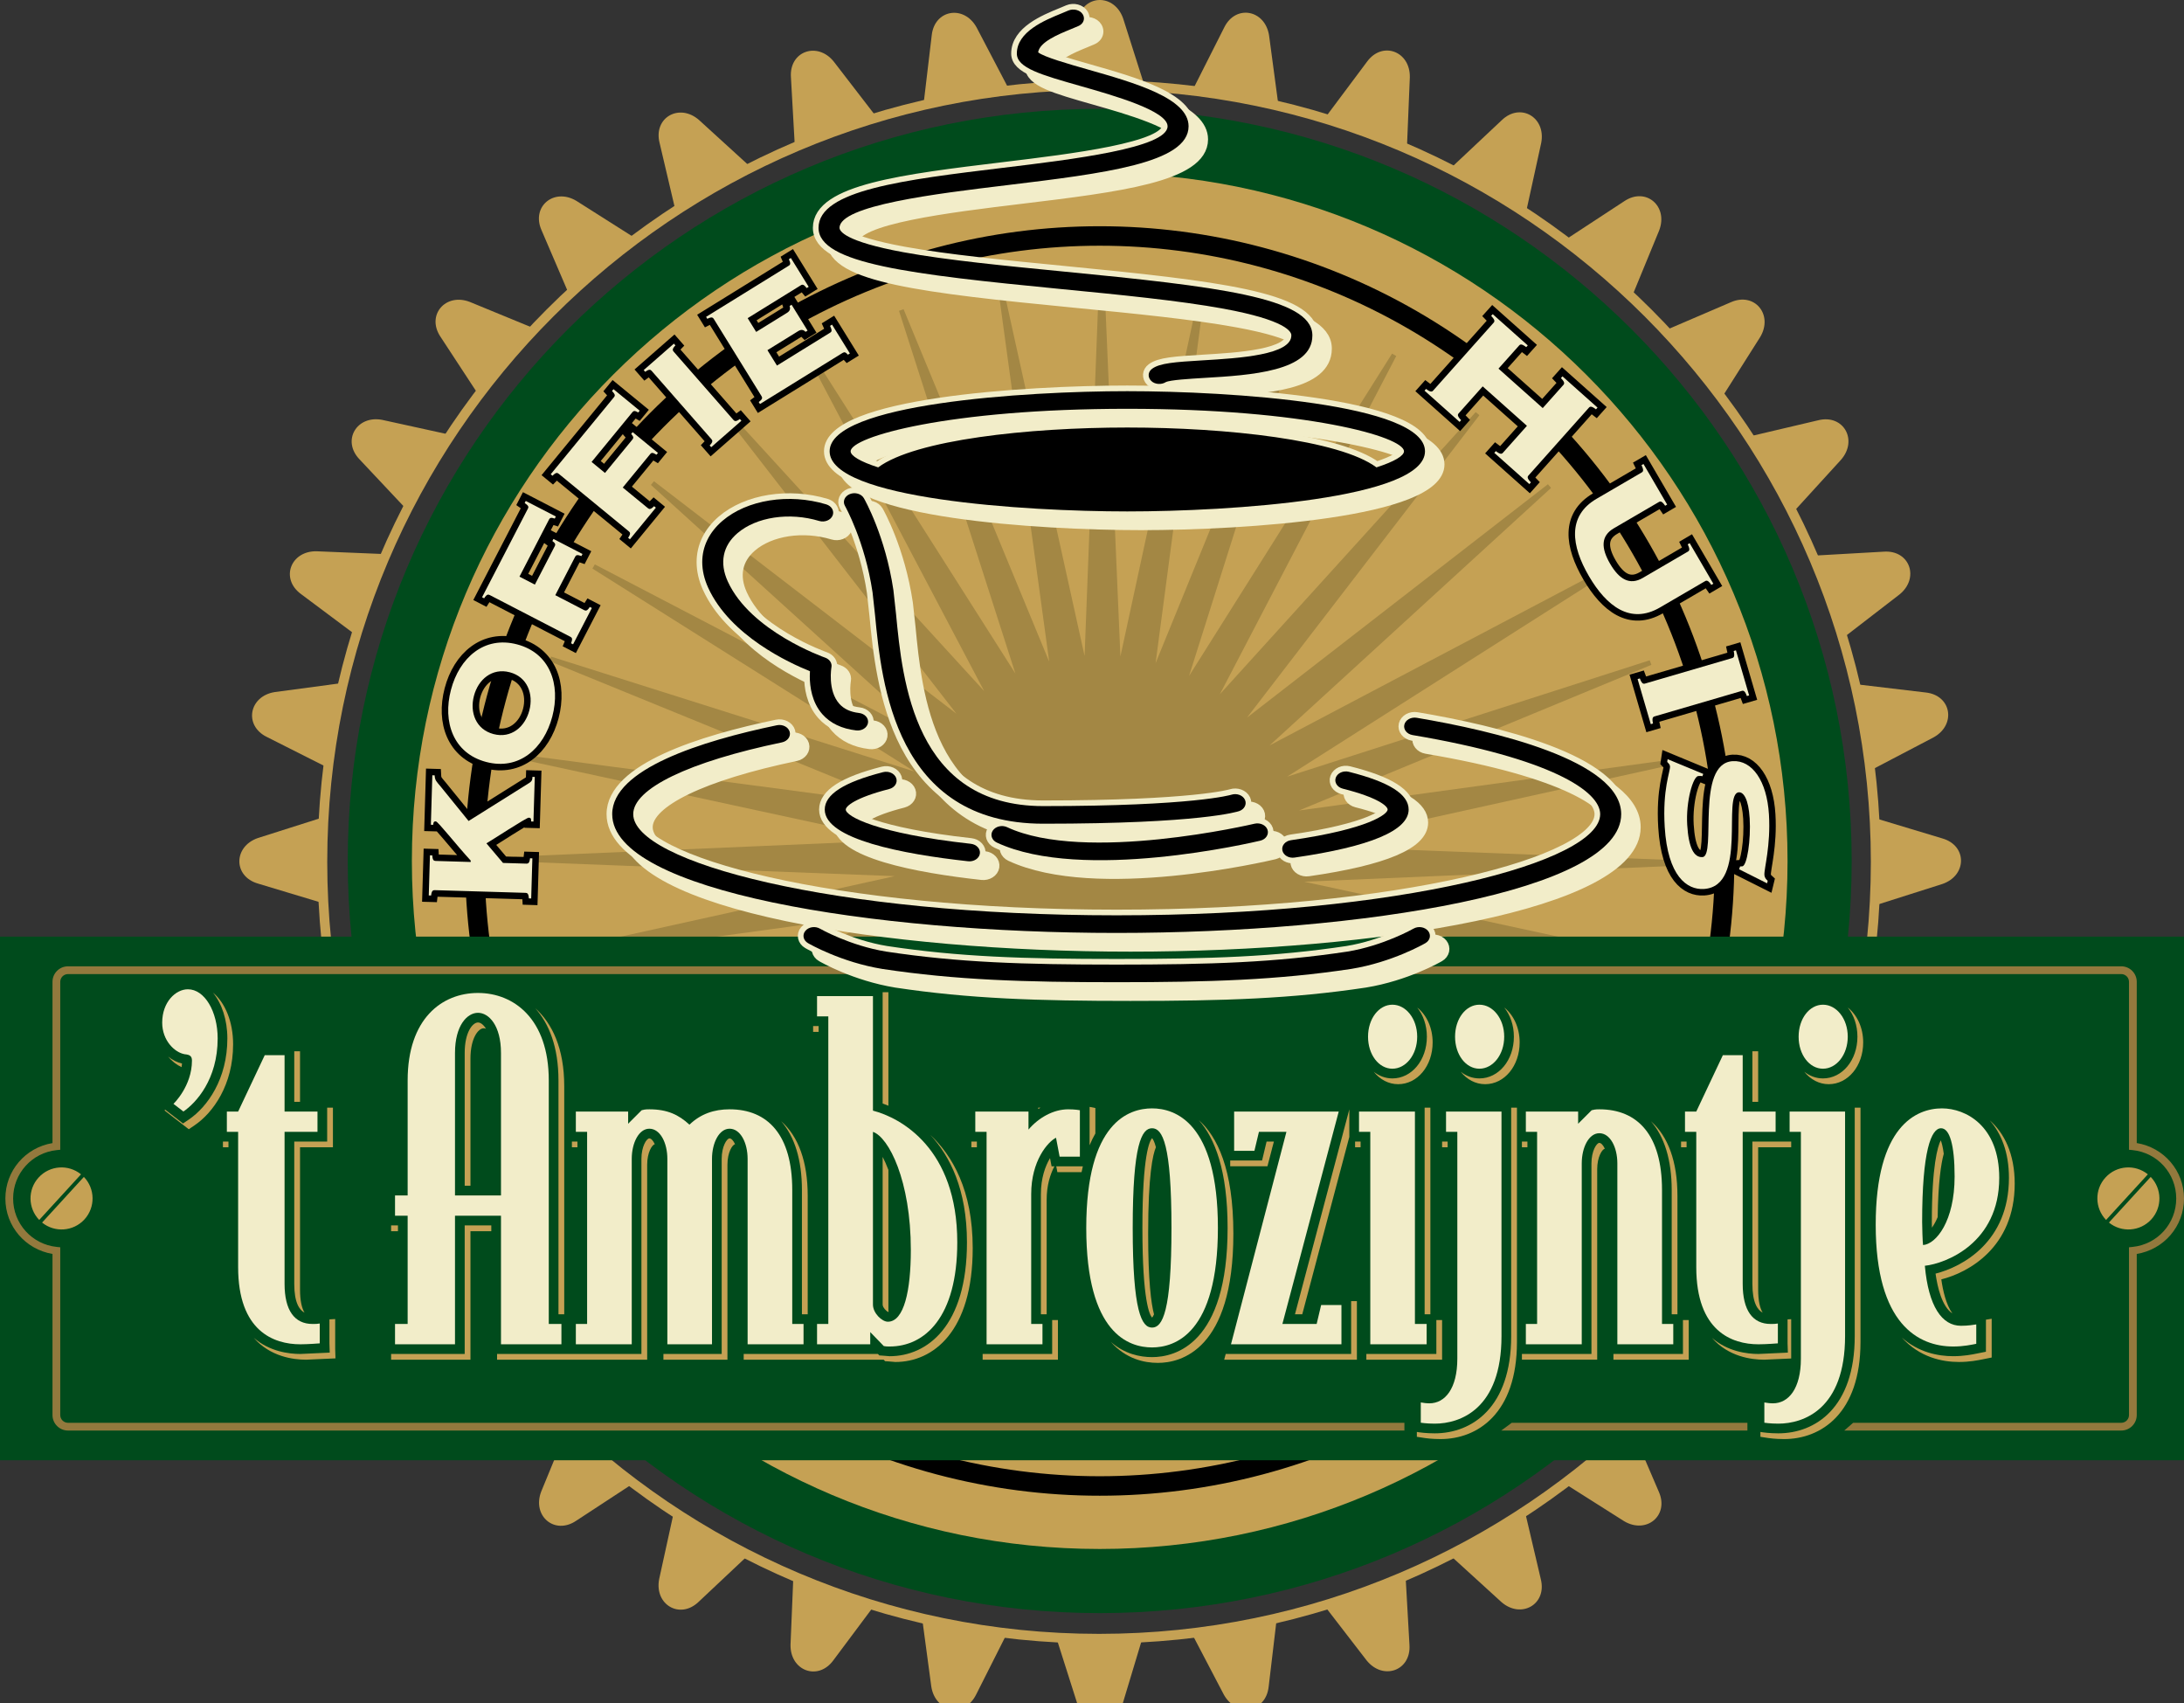 <?xml version="1.0" encoding="utf-8"?>
<!-- Generator: Adobe Illustrator 16.0.0, SVG Export Plug-In . SVG Version: 6.00 Build 0)  -->
<!DOCTYPE svg PUBLIC "-//W3C//DTD SVG 1.1//EN" "http://www.w3.org/Graphics/SVG/1.1/DTD/svg11.dtd">
<svg version="1.1" id="Layer_1" xmlns="http://www.w3.org/2000/svg" xmlns:xlink="http://www.w3.org/1999/xlink" x="0px" y="0px"
	 width="525.495px" height="409.77px" viewBox="40.544 80.926 525.495 409.77"
	 enable-background="new 40.544 80.926 525.495 409.77" xml:space="preserve">
<rect x="40.544" y="80.926" width="525.495" height="409.77" fill="#333333" stroke="none"/>
<g id="Layer_1_1_">
</g>
<g id="Laag_1">
	<g>
		<path fill="#C5A154" d="M304.985,100.224c-103.685,0-188.035,84.355-188.035,188.045c0,103.677,84.352,188.03,188.035,188.03
			c103.688,0,188.038-84.353,188.038-188.03C493.023,184.579,408.673,100.224,304.985,100.224z M304.985,473.969
			c-102.399,0-185.703-83.307-185.703-185.7c0-102.4,83.304-185.708,185.703-185.708c102.397,0,185.706,83.308,185.706,185.708
			C490.691,390.662,407.383,473.969,304.985,473.969z"/>
		<g>
			<path fill="#C5A154" d="M315.827,101.225l-5.031-15.824c-2.039-5.934-9.235-6.005-10.964,0.015l-4.763,15.787
				c3.381-0.178,6.777-0.278,10.198-0.278C308.809,100.925,312.328,101.031,315.827,101.225z"/>
			<path fill="#C5A154" d="M275.52,87.52c-3.037-5.491-10.137-4.309-10.794,1.915l-1.939,16.334
				c6.68-1.551,13.497-2.729,20.432-3.544L275.52,87.52z"/>
			<path fill="#C5A154" d="M241.15,95.73c-3.944-4.881-10.733-2.483-10.298,3.766l0.926,16.417
				c6.32-2.705,12.827-5.063,19.482-7.063L241.15,95.73z"/>
			<path fill="#C5A154" d="M208.724,109.784c-4.73-4.122-10.997-0.582-9.481,5.496l3.773,16.042
				c5.769-3.773,11.761-7.239,17.956-10.372L208.724,109.784z"/>
			<path fill="#C5A154" d="M179.242,129.255c-5.38-3.236-10.935,1.336-8.395,7.06l6.509,15.164
				c5.052-4.727,10.353-9.19,15.898-13.342L179.242,129.255z"/>
			<path fill="#C5A154" d="M153.583,153.554c-5.862-2.255-10.539,3.212-7.037,8.407l9.031,13.786
				c4.163-5.538,8.631-10.835,13.37-15.873L153.583,153.554z"/>
			<path fill="#C5A154" d="M132.529,181.935c-6.163-1.204-9.817,4.999-5.47,9.502l11.268,11.987
				c3.145-6.185,6.628-12.168,10.413-17.935L132.529,181.935z"/>
			<path fill="#C5A154" d="M116.729,213.542c-6.282-0.118-8.805,6.623-3.739,10.307l13.177,9.846
				c2.019-6.651,4.395-13.151,7.114-19.471L116.729,213.542z"/>
			<path fill="#C5A154" d="M106.653,247.411c-6.203,0.979-7.518,8.053-1.891,10.805l14.719,7.424
				c0.826-6.935,2.029-13.748,3.591-20.429L106.653,247.411z"/>
			<path fill="#C5A154" d="M118.444,277.486l-15.828,5.031c-5.946,2.037-6.006,9.239,0.013,10.967l15.792,4.76
				c-0.183-3.38-0.279-6.773-0.279-10.196C118.143,284.503,118.25,280.98,118.444,277.486z"/>
			<path fill="#C5A154" d="M104.734,317.793c-5.498,3.037-4.309,10.132,1.919,10.797l16.334,1.937
				c-1.551-6.683-2.733-13.506-3.548-20.436L104.734,317.793z"/>
			<path fill="#C5A154" d="M112.947,352.162c-4.887,3.944-2.485,10.731,3.76,10.296l16.424-0.928
				c-2.702-6.324-5.062-12.825-7.064-19.485L112.947,352.162z"/>
			<path fill="#C5A154" d="M127.003,384.582c-4.13,4.735-0.586,11.004,5.492,9.487l16.043-3.772
				c-3.776-5.772-7.241-11.769-10.371-17.956L127.003,384.582z"/>
			<path fill="#C5A154" d="M146.474,414.07c-3.244,5.381,1.332,10.938,7.052,8.395l15.17-6.516
				c-4.73-5.044-9.188-10.348-13.34-15.892L146.474,414.07z"/>
			<path fill="#C5A154" d="M170.768,439.729c-2.261,5.859,3.215,10.539,8.402,7.039l13.791-9.03
				c-5.538-4.166-10.832-8.634-15.869-13.371L170.768,439.729z"/>
			<path fill="#C5A154" d="M199.149,460.779c-1.207,6.16,4.994,9.817,9.503,5.475l11.989-11.277
				c-6.187-3.137-12.174-6.623-17.94-10.409L199.149,460.779z"/>
			<path fill="#C5A154" d="M230.753,476.584c-0.117,6.275,6.631,8.797,10.311,3.738l9.847-13.185
				c-6.657-2.014-13.155-4.387-19.472-7.104L230.753,476.584z"/>
			<path fill="#C5A154" d="M264.626,486.654c0.975,6.207,8.052,7.514,10.8,1.891l7.425-14.719c-6.932-0.822-13.75-2.021-20.43-3.586
				L264.626,486.654z"/>
			<path fill="#C5A154" d="M294.698,474.869l5.033,15.826c2.037,5.938,9.237,6.004,10.965-0.013l4.758-15.793
				c-3.371,0.179-6.771,0.279-10.188,0.279C301.717,475.17,298.199,475.062,294.698,474.869z"/>
			<path fill="#C5A154" d="M335.002,488.574c3.038,5.494,10.141,4.315,10.799-1.914l1.937-16.336
				c-6.677,1.553-13.496,2.735-20.43,3.553L335.002,488.574z"/>
			<path fill="#C5A154" d="M369.374,480.363c3.944,4.889,10.732,2.485,10.301-3.758l-0.93-16.418
				c-6.318,2.698-12.826,5.057-19.486,7.063L369.374,480.363z"/>
			<path fill="#C5A154" d="M401.793,466.309c4.732,4.134,11.003,0.589,9.49-5.487l-3.77-16.047
				c-5.775,3.771-11.769,7.243-17.964,10.375L401.793,466.309z"/>
			<path fill="#C5A154" d="M431.281,446.838c5.381,3.244,10.938-1.336,8.396-7.051l-6.51-15.17
				c-5.049,4.729-10.35,9.197-15.899,13.348L431.281,446.838z"/>
			<path fill="#C5A154" d="M456.939,422.545c5.859,2.258,10.539-3.217,7.046-8.404l-9.035-13.789
				c-4.162,5.538-8.632,10.839-13.369,15.877L456.939,422.545z"/>
			<path fill="#C5A154" d="M477.99,394.164c6.163,1.206,9.82-4.996,5.473-9.506l-11.264-11.99
				c-3.147,6.188-6.627,12.179-10.415,17.942L477.99,394.164z"/>
			<path fill="#C5A154" d="M493.792,362.551c6.28,0.123,8.803-6.614,3.745-10.303l-13.178-9.847
				c-2.02,6.651-4.396,13.146-7.11,19.472L493.792,362.551z"/>
			<path fill="#C5A154" d="M503.863,328.683c6.21-0.972,7.524-8.045,1.897-10.795l-14.714-7.426
				c-0.828,6.932-2.027,13.748-3.594,20.421L503.863,328.683z"/>
			<path fill="#C5A154" d="M492.083,298.608l15.82-5.031c5.944-2.035,6.01-9.231-0.007-10.959l-15.788-4.759
				c0.182,3.372,0.278,6.766,0.278,10.189C492.388,291.591,492.277,295.114,492.083,298.608z"/>
			<path fill="#C5A154" d="M505.786,258.308c5.501-3.036,4.312-10.139-1.911-10.797l-16.332-1.936
				c1.553,6.677,2.734,13.498,3.545,20.429L505.786,258.308z"/>
			<path fill="#C5A154" d="M497.576,223.939c4.891-3.944,2.486-10.732-3.761-10.304l-16.415,0.93
				c2.705,6.323,5.062,12.826,7.064,19.484L497.576,223.939z"/>
			<path fill="#C5A154" d="M483.52,191.521c4.131-4.738,0.586-11.004-5.486-9.497l-16.041,3.773
				c3.777,5.773,7.241,11.768,10.368,17.956L483.52,191.521z"/>
			<path fill="#C5A154" d="M464.05,162.031c3.243-5.383-1.337-10.939-7.053-8.396l-15.163,6.506
				c4.729,5.047,9.189,10.349,13.34,15.894L464.05,162.031z"/>
			<path fill="#C5A154" d="M439.754,136.373c2.262-5.866-3.215-10.54-8.402-7.041l-13.785,9.028
				c5.537,4.161,10.832,8.632,15.867,13.368L439.754,136.373z"/>
			<path fill="#C5A154" d="M411.374,115.322c1.208-6.166-4.995-9.825-9.499-5.473l-11.989,11.265
				c6.188,3.139,12.172,6.623,17.938,10.408L411.374,115.322z"/>
			<path fill="#C5A154" d="M379.766,99.52c0.121-6.28-6.623-8.806-10.308-3.741l-9.843,13.17c6.651,2.021,13.151,4.394,19.469,7.109
				L379.766,99.52z"/>
			<path fill="#C5A154" d="M345.897,89.445c-0.976-6.205-8.054-7.517-10.8-1.894l-7.426,14.712
				c6.932,0.826,13.745,2.025,20.422,3.59L345.897,89.445z"/>
		</g>
		<path fill="#C5A154" d="M450.884,288.269c0-80.45-65.448-145.901-145.898-145.901c-80.447,0-145.894,65.451-145.894,145.901
			c0,80.45,65.445,145.901,145.894,145.901C385.436,434.17,450.884,368.719,450.884,288.269z M304.985,431.834
			c-79.159,0-143.562-64.401-143.562-143.565c0-79.164,64.404-143.565,143.562-143.565c79.166,0,143.565,64.402,143.565,143.565
			C448.551,367.433,384.151,431.834,304.985,431.834z"/>
		<path fill="#004B1C" stroke="#004B1C" stroke-width="30.862" d="M139.643,288.048c0-91.403,74.098-165.509,165.5-165.509
			c91.41,0,165.505,74.106,165.505,165.509c0,91.403-74.095,165.501-165.505,165.501
			C213.741,453.549,139.643,379.451,139.643,288.048z"/>
		<path fill="#C5A154" d="M139.643,288.048c0-91.403,74.098-165.509,165.5-165.509c91.41,0,165.505,74.106,165.505,165.509
			c0,91.403-74.095,165.501-165.505,165.501C213.741,453.549,139.643,379.451,139.643,288.048z"/>
		<polygon fill="#A38744" points="446.025,289.105 446.025,287.939 354.468,284.41 444.068,264.625 443.863,263.482 
			353.086,275.901 437.89,240.859 437.49,239.766 350.247,267.762 427.679,218.523 427.093,217.516 346.036,260.237 
			413.743,198.301 412.993,197.412 340.584,253.56 396.507,180.809 395.614,180.061 334.061,247.927 376.5,166.569 375.487,165.991 
			326.651,243.517 354.319,156.022 353.226,155.628 318.591,240.459 330.645,149.492 329.502,149.292 310.125,238.848 
			306.198,147.165 305.036,147.17 301.507,238.726 281.717,149.123 280.571,149.33 292.996,240.108 257.953,155.304 
			256.855,155.705 284.857,242.949 235.617,165.515 234.608,166.1 277.333,247.154 215.395,179.452 214.505,180.202 
			270.653,252.606 197.898,196.687 197.157,197.58 265.022,259.133 183.666,216.693 183.087,217.705 260.61,266.54 173.119,238.873 
			172.726,239.969 257.552,274.599 166.584,262.545 166.387,263.695 255.94,283.067 164.262,286.996 164.262,288.162 
			255.82,291.691 166.219,311.476 166.424,312.619 257.202,300.201 172.397,335.242 172.797,336.335 260.042,308.333 
			182.608,357.569 183.194,358.586 264.251,315.865 196.545,377.801 197.292,378.687 269.703,322.537 213.779,395.293 
			214.67,396.042 276.228,328.169 233.79,409.533 234.799,410.111 283.636,332.584 255.969,420.07 257.063,420.473 291.696,335.642 
			279.642,426.609 280.785,426.809 300.164,337.25 304.09,428.926 305.251,428.926 308.78,337.371 328.566,426.973 329.716,426.773 
			317.292,335.993 352.334,420.793 353.432,420.394 325.434,333.156 374.668,410.582 375.674,409.996 332.958,328.946 
			394.892,396.648 395.779,395.899 339.633,323.495 412.384,379.415 413.131,378.522 345.268,316.964 426.622,359.408 
			427.201,358.394 349.682,309.562 437.167,337.229 437.565,336.135 352.736,301.502 443.704,313.556 443.903,312.406 
			354.35,293.034 		"/>
		<g>
			<path stroke="#000000" stroke-width="3.125" d="M168.899,278.556l-0.562-0.016c0.017-0.562,0.026-0.89-0.583-0.909
				c-0.562-0.016-8.979,5.502-10.17,6.171l3.988,4.713l5.623,0.167c0.421,0.012,0.754-0.119,0.882-1.288l0.562,0.017l-0.284,9.651
				l-0.562-0.017c-0.06-1.174-0.383-1.325-0.806-1.337l-21.833-0.645c-0.421-0.012-0.753,0.119-0.882,1.287l-0.562-0.016
				l0.285-9.652l0.562,0.017c0.06,1.174,0.384,1.324,0.806,1.336l8.433,0.25l0.01-0.328c-3.544-3.857-7.881-9.424-8.396-9.439
				c-0.562-0.016-0.572,0.312-0.634,0.826l-0.562-0.016l0.35-11.901l0.563,0.017c0.058,1.221,0.425,1.466,1.422,2.667l6.742,8.312
				l14.571-9.137c0.765-0.493,0.776-0.868,0.794-1.477l0.562,0.017L168.899,278.556z"/>
			<path stroke="#000000" stroke-width="3.125" d="M154.579,248.327c1.038-3.943,4.359-6.801,8.62-5.68
				c4.261,1.122,5.746,5.244,4.708,9.188c-1.037,3.943-4.358,6.802-8.62,5.68C155.025,256.393,153.542,252.271,154.579,248.327z
				 M149.049,246.872c-2.029,7.706,0.538,15.264,8.471,17.352c7.933,2.086,13.888-3.228,15.916-10.934
				c2.027-7.707-0.54-15.265-8.473-17.352C157.032,233.85,151.078,239.166,149.049,246.872z"/>
			<path stroke="#000000" stroke-width="3.125" d="M174.287,205.175l-0.258,0.5c-0.856-0.284-1.15-0.227-1.387,0.233l-7.108,13.737
				l3.705,1.917l4.782-9.242c0.237-0.458,0.115-0.732-0.569-1.245l0.258-0.5l6.994,3.619l-0.259,0.5
				c-0.98-0.348-1.275-0.29-1.512,0.169l-4.781,9.241l6.952,3.598c0.375,0.194,0.73,0.22,1.352-0.777l0.5,0.259l-4.524,8.742
				l-0.499-0.258c0.455-1.084,0.228-1.36-0.146-1.554l-19.399-10.039c-0.375-0.194-0.731-0.219-1.353,0.779l-0.5-0.259
				l11.029-21.314c0.237-0.458,0.115-0.732-0.777-1.353l0.257-0.499L174.287,205.175z"/>
			<path stroke="#000000" stroke-width="3.125" d="M194.461,179.721l-0.357,0.435c-0.777-0.457-1.077-0.46-1.404-0.062
				l-9.814,11.956l3.224,2.647l6.602-8.043c0.328-0.398,0.266-0.692-0.298-1.336l0.357-0.435l6.087,4.997l-0.357,0.435
				c-0.886-0.546-1.187-0.55-1.513-0.15l-6.603,8.042l6.05,4.967c0.327,0.267,0.669,0.368,1.486-0.479l0.434,0.357l-6.245,7.608
				l-0.435-0.357c0.67-0.965,0.506-1.281,0.18-1.549l-16.883-13.86c-0.326-0.268-0.669-0.367-1.485,0.479l-0.435-0.357
				l15.228-18.549c0.327-0.399,0.265-0.692-0.479-1.484l0.356-0.435L194.461,179.721z"/>
			<path stroke="#000000" stroke-width="3.125" d="M211.67,188.503l-0.371-0.423c0.82-0.842,0.709-1.182,0.431-1.499l-14.39-16.434
				c-0.278-0.317-0.6-0.472-1.543,0.23l-0.371-0.423l7.265-6.361l0.371,0.423c-0.82,0.842-0.709,1.182-0.432,1.5l14.39,16.433
				c0.278,0.317,0.6,0.472,1.542-0.23l0.371,0.423L211.67,188.503z"/>
			<path stroke="#000000" stroke-width="3.125" d="M234.854,160.456l-0.478,0.296c-0.44-0.444-0.965-0.67-1.764-0.177l-7.415,4.586
				l2.294,3.707l12.796-7.914c0.439-0.272,0.475-0.569-0.022-1.64l0.479-0.296l4.291,6.936l-0.479,0.296
				c-0.539-0.604-0.821-0.704-1.26-0.434l-19.894,12.303l-0.296-0.479c0.948-0.697,0.895-1.05,0.673-1.409l-11.489-18.577
				c-0.222-0.359-0.514-0.564-1.56-0.027l-0.296-0.478l19.894-12.303c0.438-0.271,0.475-0.569,0.027-1.561l0.478-0.296l4.29,6.937
				l-0.479,0.295c-0.686-0.842-0.969-0.944-1.407-0.672l-12.797,7.914l2.046,3.309l7.416-4.586c0.797-0.492,0.83-1.064,0.629-1.657
				l0.478-0.295L234.854,160.456z"/>
			<path stroke="#000000" stroke-width="3.125" d="M408.314,195.309c-0.281,0.315-0.377,0.669,0.585,1.651l-0.375,0.42
				l-8.434-7.517l0.373-0.419c1.087,0.842,1.428,0.706,1.709,0.391l5.771-6.473l-10.645-9.488l-5.77,6.474
				c-0.281,0.314-0.377,0.669,0.584,1.651l-0.373,0.42l-8.435-7.518l0.374-0.419c1.087,0.842,1.428,0.706,1.707,0.391l14.535-16.305
				c0.281-0.314,0.376-0.669-0.586-1.651l0.376-0.419l8.433,7.517l-0.375,0.419c-1.086-0.843-1.428-0.707-1.709-0.392l-4.958,5.563
				l10.646,9.487l4.957-5.563c0.28-0.315,0.377-0.669-0.585-1.652l0.374-0.419l8.434,7.517l-0.373,0.419
				c-1.087-0.842-1.427-0.707-1.707-0.392L408.314,195.309z"/>
			<path stroke="#000000" stroke-width="3.125" d="M446.662,213.624c0.365-0.212,0.565-0.519-0.044-1.751l0.483-0.284l5.694,9.758
				l-0.485,0.284c-0.771-1.138-1.139-1.114-1.504-0.901l-10.85,6.33c-7.127,4.158-12.872-0.298-17.102-7.546
				c-4.229-7.247-5.279-14.444,1.847-18.601l10.85-6.33c0.365-0.213,0.564-0.521-0.044-1.752l0.484-0.282l5.692,9.757l-0.483,0.284
				c-0.772-1.138-1.14-1.114-1.505-0.901l-10.85,6.33c-3.116,1.819-3.101,4.73-0.89,8.52c2.211,3.789,4.735,5.236,7.854,3.417
				L446.662,213.624z"/>
			<path stroke="#000000" stroke-width="3.125" d="M434.569,244.286l0.539-0.157c0.476,1.289,0.836,1.354,1.24,1.237l20.964-6.129
				c0.406-0.119,0.676-0.369,0.382-1.711l0.539-0.158l3.17,10.844l-0.54,0.158c-0.477-1.291-0.835-1.356-1.241-1.237l-20.965,6.129
				c-0.403,0.119-0.675,0.368-0.378,1.711l-0.539,0.158L434.569,244.286z"/>
			<path stroke="#000000" stroke-width="3.125" d="M450.363,267.098l-0.199,0.562c-0.241-0.095-0.567-0.074-0.989-0.05
				c-1.263,0.078-3.013,6.062-2.668,11.755c0.332,5.474,1.604,7.87,3.664,7.745c3.461-0.21-1.743-22.53,7.287-23.079
				c4.678-0.284,8.225,4.776,8.714,12.823c0.454,7.499-1.182,13.039-1.094,14.516c0.045,0.711,0.396,1.075,0.793,1.435l-0.149,0.614
				l-6.733-3.382l0.239-0.674l0.516-0.032c1.171-0.071,2.102-6.391,1.791-11.536c-0.29-4.762-1.513-6.336-2.589-6.271
				c-4.164,0.252,2.31,22.605-8.449,23.258c-4.023,0.245-8.686-3.044-9.405-14.923c-0.556-9.142,1.353-13.323,1.276-14.582
				c-0.028-0.438-0.374-0.747-0.676-1.058l0.1-0.665L450.363,267.098z"/>
		</g>
		<circle fill="none" stroke="#000000" stroke-width="4.687" cx="305.146" cy="288.043" r="150.351"/>
		<g>
			<path fill="#F2EDC9" d="M168.899,278.556l-0.562-0.016c0.017-0.562,0.026-0.89-0.583-0.909c-0.562-0.016-8.979,5.502-10.17,6.171
				l3.988,4.713l5.623,0.167c0.421,0.012,0.754-0.119,0.882-1.288l0.562,0.017l-0.284,9.651l-0.562-0.017
				c-0.06-1.174-0.383-1.325-0.806-1.337l-21.833-0.645c-0.421-0.012-0.753,0.119-0.882,1.287l-0.562-0.016l0.285-9.652l0.562,0.017
				c0.06,1.174,0.384,1.324,0.806,1.336l8.433,0.25l0.01-0.328c-3.544-3.857-7.881-9.424-8.396-9.439
				c-0.562-0.016-0.572,0.312-0.634,0.826l-0.562-0.016l0.35-11.901l0.563,0.017c0.058,1.221,0.425,1.466,1.422,2.667l6.742,8.312
				l14.571-9.137c0.765-0.493,0.776-0.868,0.794-1.477l0.562,0.017L168.899,278.556z"/>
			<path fill="#F2EDC9" d="M154.579,248.327c1.038-3.943,4.359-6.801,8.62-5.68c4.261,1.122,5.746,5.244,4.708,9.188
				c-1.037,3.943-4.358,6.802-8.62,5.68C155.025,256.393,153.542,252.271,154.579,248.327z M149.049,246.872
				c-2.029,7.706,0.538,15.264,8.471,17.352c7.933,2.086,13.888-3.228,15.916-10.934c2.027-7.707-0.54-15.265-8.473-17.352
				C157.032,233.85,151.078,239.166,149.049,246.872z"/>
			<path fill="#F2EDC9" d="M174.287,205.175l-0.258,0.5c-0.856-0.284-1.15-0.227-1.387,0.233l-7.108,13.737l3.705,1.917l4.782-9.242
				c0.237-0.458,0.115-0.732-0.569-1.245l0.258-0.5l6.994,3.619l-0.259,0.5c-0.98-0.348-1.275-0.29-1.512,0.169l-4.781,9.241
				l6.952,3.598c0.375,0.194,0.73,0.22,1.352-0.777l0.5,0.259l-4.524,8.742l-0.499-0.258c0.455-1.084,0.228-1.36-0.146-1.554
				l-19.399-10.039c-0.375-0.194-0.731-0.219-1.353,0.779l-0.5-0.259l11.029-21.314c0.237-0.458,0.115-0.732-0.777-1.353
				l0.257-0.499L174.287,205.175z"/>
			<path fill="#F2EDC9" d="M194.461,179.721l-0.357,0.435c-0.777-0.457-1.077-0.46-1.404-0.062l-9.814,11.956l3.224,2.647
				l6.602-8.043c0.328-0.398,0.266-0.692-0.298-1.336l0.357-0.435l6.087,4.997l-0.357,0.435c-0.886-0.546-1.187-0.55-1.513-0.15
				l-6.603,8.042l6.05,4.967c0.327,0.267,0.669,0.368,1.486-0.479l0.434,0.357l-6.245,7.608l-0.435-0.357
				c0.67-0.965,0.506-1.281,0.18-1.549l-16.883-13.86c-0.326-0.268-0.669-0.367-1.485,0.479l-0.435-0.357l15.228-18.549
				c0.327-0.399,0.265-0.692-0.479-1.484l0.356-0.435L194.461,179.721z"/>
			<path fill="#F2EDC9" d="M211.67,188.503l-0.371-0.423c0.82-0.842,0.709-1.182,0.431-1.499l-14.39-16.434
				c-0.278-0.317-0.6-0.472-1.543,0.23l-0.371-0.423l7.265-6.361l0.371,0.423c-0.82,0.842-0.709,1.182-0.432,1.5l14.39,16.433
				c0.278,0.317,0.6,0.472,1.542-0.23l0.371,0.423L211.67,188.503z"/>
			<path fill="#F2EDC9" d="M234.854,160.456l-0.478,0.296c-0.44-0.444-0.965-0.67-1.764-0.177l-7.415,4.586l2.294,3.707
				l12.796-7.914c0.439-0.272,0.475-0.569-0.022-1.64l0.479-0.296l4.291,6.936l-0.479,0.296c-0.539-0.604-0.821-0.704-1.26-0.434
				l-19.894,12.303l-0.296-0.479c0.948-0.697,0.895-1.05,0.673-1.409l-11.489-18.577c-0.222-0.359-0.514-0.564-1.56-0.027
				l-0.296-0.478l19.894-12.303c0.438-0.271,0.475-0.569,0.027-1.561l0.478-0.296l4.29,6.937l-0.479,0.295
				c-0.686-0.842-0.969-0.944-1.407-0.672l-12.797,7.914l2.046,3.309l7.416-4.586c0.797-0.492,0.83-1.064,0.629-1.657l0.478-0.295
				L234.854,160.456z"/>
			<path fill="#F2EDC9" d="M408.314,195.309c-0.281,0.315-0.377,0.669,0.585,1.651l-0.375,0.42l-8.434-7.517l0.373-0.419
				c1.087,0.842,1.428,0.706,1.709,0.391l5.771-6.473l-10.645-9.488l-5.77,6.474c-0.281,0.314-0.377,0.669,0.584,1.651l-0.373,0.42
				l-8.435-7.518l0.374-0.419c1.087,0.842,1.428,0.706,1.707,0.391l14.535-16.305c0.281-0.314,0.376-0.669-0.586-1.651l0.376-0.419
				l8.433,7.517l-0.375,0.419c-1.086-0.843-1.428-0.707-1.709-0.392l-4.958,5.563l10.646,9.487l4.957-5.563
				c0.28-0.315,0.377-0.669-0.585-1.652l0.374-0.419l8.434,7.517l-0.373,0.419c-1.087-0.842-1.427-0.707-1.707-0.392
				L408.314,195.309z"/>
			<path fill="#F2EDC9" d="M446.662,213.624c0.365-0.212,0.565-0.519-0.044-1.751l0.483-0.284l5.694,9.758l-0.485,0.284
				c-0.771-1.138-1.139-1.114-1.504-0.901l-10.85,6.33c-7.127,4.158-12.872-0.298-17.102-7.546
				c-4.229-7.247-5.279-14.444,1.847-18.601l10.85-6.33c0.365-0.213,0.564-0.521-0.044-1.752l0.484-0.282l5.692,9.757l-0.483,0.284
				c-0.772-1.138-1.14-1.114-1.505-0.901l-10.85,6.33c-3.116,1.819-3.101,4.73-0.89,8.52c2.211,3.789,4.735,5.236,7.854,3.417
				L446.662,213.624z"/>
			<path fill="#F2EDC9" d="M434.569,244.286l0.539-0.157c0.476,1.289,0.836,1.354,1.24,1.237l20.964-6.129
				c0.406-0.119,0.676-0.369,0.382-1.711l0.539-0.158l3.17,10.844l-0.54,0.158c-0.477-1.291-0.835-1.356-1.241-1.237l-20.965,6.129
				c-0.403,0.119-0.675,0.368-0.378,1.711l-0.539,0.158L434.569,244.286z"/>
			<path fill="#F2EDC9" d="M450.363,267.098l-0.199,0.562c-0.241-0.095-0.567-0.074-0.989-0.05
				c-1.263,0.078-3.013,6.062-2.668,11.755c0.332,5.474,1.604,7.87,3.664,7.745c3.461-0.21-1.743-22.53,7.287-23.079
				c4.678-0.284,8.225,4.776,8.714,12.823c0.454,7.499-1.182,13.039-1.094,14.516c0.045,0.711,0.396,1.075,0.793,1.435l-0.149,0.614
				l-6.733-3.382l0.239-0.674l0.516-0.032c1.171-0.071,2.102-6.391,1.791-11.536c-0.29-4.762-1.513-6.336-2.589-6.271
				c-4.164,0.252,2.31,22.605-8.449,23.258c-4.023,0.245-8.686-3.044-9.405-14.923c-0.556-9.142,1.353-13.323,1.276-14.582
				c-0.028-0.438-0.374-0.747-0.676-1.058l0.1-0.665L450.363,267.098z"/>
		</g>
		<g>
			<path fill="#006330" d="M53.419,422.459l-0.246,0.006c-0.004,0-0.425,0.187-0.535,0.238c0-0.045,0-0.188,0-0.188
				c0-0.008-0.013-0.021-0.021-0.021h-1.733c-0.011,0-0.021,0.014-0.021,0.021v5.517c0,0.008,0.01,0.016,0.021,0.016h1.843
				c0.014,0,0.021-0.008,0.021-0.016c0,0,0-1.322,0-1.357c0.293-0.021,3.409-0.313,3.409-2.328
				C56.157,423.158,55.134,422.459,53.419,422.459z M52.748,425.938c0-0.04,0-2.551,0-2.569c0.071-0.088,0.343-0.209,0.58-0.209
				c0.536,0,0.928,0.436,0.928,1.045C54.255,425.553,53.22,425.867,52.748,425.938z"/>
			<path fill="#006330" d="M59.057,422.459l-0.242,0.006c-0.003,0-0.425,0.187-0.536,0.238c0-0.045,0-0.188,0-0.188
				c0-0.008-0.011-0.021-0.021-0.021h-1.73c-0.014,0-0.024,0.014-0.024,0.021v5.517c0,0.008,0.011,0.016,0.024,0.016h1.844
				c0.006,0,0.018-0.008,0.018-0.016c0,0,0-1.322,0-1.357c0.297-0.021,3.413-0.313,3.413-2.328
				C61.802,423.158,60.772,422.459,59.057,422.459z M58.389,425.938c0-0.04,0-2.551,0-2.569c0.072-0.088,0.34-0.209,0.575-0.209
				c0.541,0,0.929,0.436,0.929,1.045C59.893,425.553,58.857,425.867,58.389,425.938z"/>
			<path fill="#006330" d="M63.941,422.459c-0.815,0-1.358,0.092-1.362,0.092c-0.015,0-0.021,0.017-0.021,0.021v0.852
				c0,0.006,0.006,0.015,0.006,0.015c0.007,0.008,0.015,0.008,0.018,0.008c0.391-0.06,0.711-0.095,1.191-0.095
				c0.356,0,0.778,0.072,0.778,0.437c0,0,0,0.066,0,0.092c-0.656,0.06-2.997,0.617-2.997,2.404c0,1.006,1.01,1.82,2.254,1.82
				c0.079,0,0.171,0,0.282-0.021c0.007,0,0.473-0.279,0.594-0.35c0,0.057,0,0.299,0,0.299c0,0.008,0.011,0.016,0.021,0.016h1.712
				c0.014,0,0.021-0.008,0.021-0.016v-3.959C66.439,422.986,65.624,422.459,63.941,422.459z M64.552,426.889
				c-0.057,0.107-0.25,0.302-0.536,0.302c-0.325,0-0.65-0.279-0.65-0.906c0-0.986,0.829-1.467,1.186-1.504
				C64.552,424.824,64.552,426.881,64.552,426.889z"/>
			<path fill="#006330" d="M67.11,422.572L67.11,422.572c-0.072-0.07-0.157-0.107-0.258-0.107c-0.091,0-0.179,0.037-0.25,0.107
				c-0.067,0.065-0.099,0.155-0.099,0.25c0,0.092,0.032,0.186,0.099,0.252c0.072,0.062,0.162,0.104,0.25,0.104
				c0.093,0,0.186-0.043,0.258-0.104c0.064-0.066,0.1-0.16,0.1-0.252C67.21,422.729,67.174,422.639,67.11,422.572z M67.054,423.016
				c-0.055,0.06-0.123,0.086-0.202,0.086c-0.07,0-0.142-0.026-0.195-0.079c-0.055-0.056-0.083-0.128-0.083-0.199
				c0-0.07,0.027-0.142,0.083-0.201c0.054-0.049,0.12-0.084,0.195-0.084c0.079,0,0.151,0.035,0.202,0.084
				c0.056,0.053,0.085,0.131,0.085,0.201C67.139,422.902,67.11,422.967,67.054,423.016z"/>
			<path fill="#006330" d="M67.046,422.729c0-0.127-0.136-0.127-0.179-0.127h-0.144c-0.007,0-0.021,0.009-0.021,0.021v0.387
				c0,0.015,0.014,0.023,0.021,0.023h0.053c0.011,0,0.021-0.011,0.021-0.023c0,0,0-0.113,0-0.147c0.019,0,0.047,0,0.064,0
				c0.01,0.021,0.075,0.162,0.075,0.162c0.007,0.01,0.015,0.01,0.023,0.01h0.056c0.011,0,0.014,0,0.021-0.01
				c0-0.007,0-0.007,0-0.015c0,0,0,0,0-0.006c0,0-0.067-0.137-0.082-0.164C67.01,422.822,67.046,422.787,67.046,422.729z
				 M66.853,422.787c0,0-0.035,0-0.054,0c0-0.029,0-0.084,0-0.105c0.019,0,0.054,0,0.054,0c0.101,0,0.101,0.033,0.101,0.047
				C66.953,422.758,66.945,422.787,66.853,422.787z"/>
		</g>
		<rect x="40.544" y="306.24" fill="#004B1C" width="526.756" height="125.965"/>
		<g>
			<path fill="#C5A154" d="M111.347,345.987c0.386,0,0.865,0,1.387,0c0-4.086,0-12.168,0-12.168h-1.387
				C111.347,336.75,111.347,343.517,111.347,345.987z"/>
			<path fill="#C5A154" d="M120.651,347.382c0,0-0.554,0-1.387,0v8.154c0,0-5.595,0-7.917,0c0,4.093,0,34.232,0,34.232
				c0,4.564,1.241,6.279,2.466,6.931c-0.629-1.071-1.079-2.794-1.079-5.546c0,0,0-30.146,0-34.231c2.322,0,7.917,0,7.917,0V347.382z
				"/>
			<path fill="#C5A154" d="M95.513,355.536c-0.05,0-0.682,0-1.329,0v1.386c0,0,0.658,0,1.329,0
				C95.513,356.336,95.513,355.862,95.513,355.536z"/>
			<path fill="#C5A154" d="M121.193,405.475v-7.238l-1.386,0.079v5.772l0.072,2.223l-7.067,0.327c-2.751,0-7.423-0.578-11.226-3.894
				c3.98,4.551,9.518,5.271,12.612,5.271l7.066-0.318L121.193,405.475z"/>
		</g>
		<g>
			<path fill="#C5A154" d="M233.497,367.203c0,0,0,25.873,0,29.89c0.05,0,0.668,0,1.308,0c0.024,0,0.053,0,0.083,0
				c0-6.652,0-28.503,0-28.503c0-8.209-2.256-14.325-6.395-17.948C231.744,354.356,233.497,359.957,233.497,367.203z"/>
			<path fill="#C5A154" d="M178.15,356.922c0,0,0.657,0,1.329,0c0-0.603,0-1.086,0-1.386c-0.047,0-0.684,0-1.329,0V356.922z"/>
			<path fill="#C5A154" d="M174.919,340.838c0,0,0,51.953,0,56.255c0.111,0,0.732,0,1.386,0c0-9.353,0-54.869,0-54.869
				c0-9.117-2.915-15.127-6.981-18.763C172.647,327.175,174.919,332.792,174.919,340.838z"/>
			<path fill="#C5A154" d="M254.233,396.521c0.042-0.007,0.09-0.029,0.135-0.043c-0.034-0.114-0.064-0.229-0.064-0.336
				c0,0,0-23.651,0-33.782c-0.45-1.193-0.922-2.236-1.385-3.129c0,8.815,0,35.525,0,35.525
				C252.919,395.435,253.776,396.335,254.233,396.521z"/>
			<path fill="#C5A154" d="M252.919,346.39c0.418,0.15,0.884,0.328,1.385,0.536c0-5.317,0-27.317,0-27.317h-1.385
				C252.919,324.903,252.919,343.81,252.919,346.39z"/>
			<path fill="#C5A154" d="M237.512,327.761c-0.042,0-0.678,0-1.321,0v1.395c0,0,0.657,0,1.321,0
				C237.512,328.497,237.512,328.026,237.512,327.761z"/>
			<path fill="#C5A154" d="M216.09,354.776c-0.653,0-1.9,1.924-1.9,4.938v46.923h-14.019v1.379h15.404v-46.914
				c0-2.931,1.172-4.81,1.837-4.916C217.009,355.293,216.495,354.776,216.09,354.776z"/>
			<path fill="#C5A154" d="M196.777,354.776c-0.65,0-1.9,1.924-1.9,4.938v46.923h-16.921h-1.193h-16.619c0,0.873,0,1.379,0,1.379
				h18.006h1.193h16.92v-46.914c0-2.931,1.172-4.81,1.837-4.916C197.698,355.293,197.184,354.776,196.777,354.776z"/>
			<path fill="#C5A154" d="M264.39,353.937c4.712,5.07,8.815,13.133,8.815,25.852c0,20.192-9.611,27.389-18.604,27.389l-1.868-0.15
				l-0.607-0.036c0,0-0.172-0.179-0.343-0.352c-0.5,0-11.593,0-15.57,0h-1.408h-15.32v1.379h16.707h1.407c3.98,0,15.07,0,15.571,0
				c0.167,0.18,0.341,0.358,0.341,0.358l0.608,0.036l1.869,0.157c8.991,0,18.603-7.203,18.603-27.396
				C274.59,367.218,269.652,358.879,264.39,353.937z"/>
			<path fill="#C5A154" d="M136.298,375.713c-0.128,0-0.906,0-1.65,0v1.394c0,0,0.85,0,1.65,0
				C136.298,376.543,136.298,376.069,136.298,375.713z"/>
			<path fill="#C5A154" d="M158.757,375.713c-2.129,0-4.272,0-6.403,0c0,3.987,0,30.925,0,30.925h-17.706v1.379h19.092
				c0,0,0-26.931,0-30.91c1.666,0,3.343,0,5.016,0C158.757,376.515,158.757,376.035,158.757,375.713z"/>
			<path fill="#C5A154" d="M153.741,335.612c0-5.002,1.908-7.329,3.202-7.329c0.171,0,0.35,0.042,0.536,0.128
				c-0.607-1.016-1.329-1.516-1.922-1.516c-1.292,0-3.202,2.33-3.202,7.324c0,0,0,27.902,0,31.947c0.461,0,0.922,0,1.387,0
				C153.741,359.278,153.741,335.612,153.741,335.612z"/>
		</g>
		<g>
			<path fill="#C5A154" d="M290.346,347.382c0,0.114,0,0.223,0,0.329c0.187-0.112,0.375-0.221,0.564-0.329H290.346z"/>
			<path fill="#C5A154" d="M300.782,362.896c0.096-0.479,0.2-0.941,0.307-1.394h-6.399c0.114,0.586,0.269,1.394,0.269,1.394H300.782
				z"/>
			<path fill="#C5A154" d="M293.568,361.502l-0.375-1.979c-1.146,1.929-2.197,4.809-2.197,8.651c0,0,0,24.923,0,28.918
				c0.042,0,0.721,0,1.387,0c0-6.53,0-27.532,0-27.532c0-3.473,0.858-6.145,1.865-8.059L293.568,361.502L293.568,361.502z"/>
			<path fill="#C5A154" d="M318.212,397.106c-0.679-2.565-1.411-7.981-1.411-19.407c0-14.125,1.122-19.07,1.867-20.794
				c-0.362-1.394-0.713-1.955-0.921-2.172c-0.578,0.615-2.328,3.933-2.328,21.58c0,17.648,1.75,20.966,2.328,21.578
				C317.862,397.771,318.027,397.535,318.212,397.106z"/>
			<path fill="#C5A154" d="M293.707,406.638h-16.73c0,0.888,0,1.379,0,1.379h18.117v-9.538c0,0-0.697,0-1.387,0V406.638z"/>
			<path fill="#C5A154" d="M302.711,356.429c0.432-1.035,0.897-1.966,1.39-2.83v-6.123l-1.39-0.277V356.429z"/>
			<path fill="#C5A154" d="M328.991,350.383c3.809,4.287,6.928,12.033,6.928,25.933c0,28.051-12.709,31.082-18.171,31.082
				c-2.89,0-6.616-0.743-9.94-3.673c3.64,4.094,8.025,5.058,11.328,5.058c5.465,0,18.17-3.027,18.17-31.082
				C337.305,362.151,333.396,354.299,328.991,350.383z"/>
			<path fill="#C5A154" d="M275.594,355.536c-0.046,0-0.683,0-1.326,0v1.386c0,0,0.658,0,1.326,0
				C275.594,356.293,275.594,355.821,275.594,355.536z"/>
		</g>
		<path fill="#C5A154" d="M381.549,323.304c1.438,1.801,2.317,4.258,2.317,7.016c0,5.625-3.646,10.033-8.298,10.033
			c-1.674,0-3.209-0.595-4.494-1.607c1.479,1.85,3.551,2.994,5.881,2.994c4.65,0,8.299-4.41,8.299-10.04
			C385.254,328.147,383.793,325.083,381.549,323.304z"/>
		<g>
			<path fill="#C5A154" d="M365.208,354.414v-6.608c-2.267,8.545-11.862,44.698-13.08,49.287c0.747,0,1.274,0,1.753,0
				C355.69,390.283,362.02,366.433,365.208,354.414z"/>
			<path fill="#C5A154" d="M346.686,356.922c0.005,0,0.009,0,0.009,0c0.156-0.603,0.278-1.063,0.364-1.386c-0.873,0-1.051,0-1.758,0
				c-0.314,1.32-1.087,4.559-1.087,4.559h-7.667v1.387h8.961c0.433-1.658,0.799-3.065,1.078-4.139
				C346.622,357.192,346.659,357.043,346.686,356.922z"/>
			<path fill="#C5A154" d="M383.327,397.093c0.062,0,0.72,0,1.381,0c0-8.874,0-49.711,0-49.711h-1.381
				C383.327,355.156,383.327,393.276,383.327,397.093z"/>
			<path fill="#C5A154" d="M386.147,398.479v8.159h-16.843c0,0.888,0,1.379,0,1.379h18.225v-9.538
				C387.529,398.479,386.841,398.479,386.147,398.479z"/>
			<path fill="#C5A154" d="M365.643,406.638h-30.182c-0.228,0.888-0.363,1.379-0.363,1.379h31.933v-14.096h-1.388V406.638z"/>
			<path fill="#C5A154" d="M367.922,355.536c-0.045,0-0.682,0-1.328,0v1.386c0,0,0.66,0,1.328,0
				C367.922,356.293,367.922,355.821,367.922,355.536z"/>
		</g>
		<path fill="#C5A154" d="M402.484,323.304c1.44,1.801,2.319,4.258,2.319,7.016c0,5.625-3.645,10.033-8.3,10.033
			c-1.672,0-3.213-0.595-4.493-1.607c1.48,1.857,3.55,2.994,5.883,2.994c4.648,0,8.296-4.41,8.296-10.04
			C406.189,328.147,404.733,325.083,402.484,323.304z"/>
		<g>
			<path fill="#C5A154" d="M404.15,347.382v54.97c0,17.234-9.496,23.38-18.386,23.38c-2.107,0-3.65-0.234-3.716-0.242l-0.593-0.095
				v1.173l1.976,0.301c0.068,0.014,1.611,0.242,3.72,0.242c8.889,0,18.39-6.139,18.39-23.372v-56.355L404.15,347.382L404.15,347.382
				z"/>
			<path fill="#C5A154" d="M387.529,356.922c0,0,0.656,0,1.331,0c0-0.629,0-1.101,0-1.386c-0.048,0-0.686,0-1.331,0V356.922z"/>
		</g>
		<g>
			<path fill="#C5A154" d="M408.059,355.536c-0.048,0-0.679,0-1.326,0v1.386c0,0,0.657,0,1.326,0
				C408.059,356.319,408.059,355.836,408.059,355.536z"/>
			<path fill="#C5A154" d="M442.774,367.203c0,0,0,25.873,0,29.89c0.042,0,0.718,0,1.382,0c0-6.652,0-28.503,0-28.503
				c0-8.217-2.253-14.325-6.393-17.948C441.013,354.356,442.774,359.957,442.774,367.203z"/>
			<path fill="#C5A154" d="M425.361,355.862c-0.652,0-1.897,1.925-1.897,4.939v45.835h-16.73v1.379h18.114v-45.829
				c0-2.922,1.176-4.809,1.839-4.916C426.279,356.378,425.77,355.862,425.361,355.862z"/>
			<path fill="#C5A154" d="M445.482,398.479v8.159h-16.728v1.379h18.117v-9.538C446.873,398.479,446.172,398.479,445.482,398.479z"
				/>
		</g>
		<path fill="#C5A154" d="M485.145,323.304c1.44,1.801,2.319,4.258,2.319,7.016c0,5.625-3.643,10.033-8.298,10.033
			c-1.67,0-3.209-0.595-4.492-1.607c1.48,1.85,3.552,2.994,5.881,2.994c4.651,0,8.295-4.41,8.295-10.04
			C488.85,328.147,487.393,325.083,485.145,323.304z"/>
		<g>
			<path fill="#C5A154" d="M486.814,347.382v54.97c0,17.234-9.499,23.38-18.39,23.38c-2.104,0-3.65-0.234-3.714-0.242l-0.59-0.095
				v1.173l1.975,0.301c0.068,0.014,1.611,0.242,3.721,0.242c8.885,0,18.385-6.139,18.385-23.372v-56.355L486.814,347.382
				L486.814,347.382z"/>
			<path fill="#C5A154" d="M462.189,345.987c0.386,0,0.863,0,1.389,0c0-4.086,0-12.168,0-12.168h-1.389
				C462.189,336.75,462.189,343.517,462.189,345.987z"/>
			<path fill="#C5A154" d="M471.524,356.922c0-0.629,0-1.101,0-1.386c-0.052,0-0.74,0-1.415,0c0,0-0.521,0-1.302,0
				c-1.796,0-5,0-6.618,0c0,4.093,0,34.232,0,34.232c0,4.564,1.242,6.279,2.468,6.931c-0.633-1.071-1.079-2.794-1.079-5.546
				c0,0,0-30.146,0-34.231c1.615,0,4.82,0,6.616,0c0.782,0,1.301,0,1.301,0C471.505,356.922,471.512,356.922,471.524,356.922z"/>
			<path fill="#C5A154" d="M446.354,355.536c-0.047,0-0.682,0-1.328,0v1.386c0,0,0.659,0,1.328,0
				C446.354,356.336,446.354,355.862,446.354,355.536z"/>
			<path fill="#C5A154" d="M471.524,407.724c0-0.463,0-4.185,0-9.459l-0.872,0.051v5.772l0.071,2.223l-7.067,0.327
				c-2.751,0-7.423-0.578-11.223-3.894c3.979,4.551,9.516,5.271,12.604,5.271L471.524,407.724z"/>
		</g>
		<g>
			<path fill="#C5A154" d="M506.768,373.733c0.122-8.416,0.821-12.897,1.466-15.248c-0.212-1.68-0.497-2.672-0.723-3.242
				c-0.746,1.499-2.146,6.105-2.146,19.663c0,0.335,0.011,0.813,0.021,1.35C505.86,375.606,506.336,374.749,506.768,373.733z"/>
			<path fill="#C5A154" d="M523.917,364.272c0,15.399-11.196,21.408-17.659,23.037c0.473,3.338,1.555,7.924,4.05,9.582
				c-1.533-2.136-2.292-5.561-2.663-8.195c6.458-1.622,17.66-7.639,17.66-23.037c0-7.146-2.498-12.146-6.021-15.233
				C522.053,353.558,523.917,358.114,523.917,364.272z"/>
			<path fill="#C5A154" d="M518.383,404.195l-0.006,1.906l-2.107,0.422c-1.194,0.244-3.198,0.651-5.75,0.651
				c-3.613,0-8.351-0.879-12.407-4.51c4.328,4.803,9.765,5.902,13.794,5.902c2.551,0,4.551-0.408,5.748-0.649l2.109-0.423v-1.915
				v-7.417l-1.381,0.229V404.195L518.383,404.195z"/>
		</g>
		<g>
			<path fill="#C5A154" d="M60.862,374.271c2.676-2.931,2.583-7.402-0.135-10.226l-10.058,10.983
				C53.712,377.492,58.178,377.192,60.862,374.271z"/>
			<path fill="#C5A154" d="M49.843,364.183c-2.68,2.92-2.582,7.401,0.137,10.217l10.056-10.976
				C56.993,360.959,52.523,361.252,49.843,364.183z"/>
		</g>
		<g>
			<path fill="#C5A154" d="M558.168,374.271c2.678-2.931,2.582-7.402-0.139-10.226l-10.053,10.983
				C551.02,377.492,555.486,377.192,558.168,374.271z"/>
			<path fill="#C5A154" d="M547.15,364.183c-2.68,2.92-2.579,7.401,0.137,10.217l10.057-10.976
				C554.295,360.959,549.83,361.252,547.15,364.183z"/>
		</g>
		<g>
			<polygon fill="#93793D" points="404.286,423.193 401.76,425.059 460.99,425.059 460.99,423.193 			"/>
			<path fill="#93793D" d="M554.67,355.899c0-1.473,0-38.785,0-38.785c0-2.059-1.672-3.729-3.729-3.729H56.908
				c-2.059,0-3.734,1.671-3.734,3.729c0,0,0,37.326,0,38.793c-6.506,1.078-11.337,6.638-11.337,13.333
				c0,6.694,4.831,12.245,11.337,13.333c0,1.465,0,38.763,0,38.763c0,2.051,1.675,3.723,3.734,3.723H378.46v-1.864H56.908
				c-1.03,0-1.867-0.836-1.867-1.857v-40.363l-0.838-0.086c-5.985-0.621-10.5-5.623-10.5-11.646c0-6.023,4.515-11.025,10.5-11.648
				l0.838-0.084v-40.394c0-1.028,0.836-1.865,1.867-1.865h494.033c1.028,0,1.86,0.836,1.86,1.865v40.394l0.843,0.084
				c6,0.603,10.525,5.609,10.525,11.648c0,6.036-4.525,11.046-10.525,11.646l-0.843,0.086v40.363c0,1.021-0.832,1.857-1.86,1.857
				h-64.513l-2.134,1.864h66.646c2.058,0,3.729-1.672,3.729-3.723c0,0,0-37.29,0-38.756c6.523-1.078,11.369-6.631,11.369-13.34
				C566.04,362.528,561.194,356.972,554.67,355.899z"/>
		</g>
		<g>
			<path fill="#C5A154" d="M84.24,337.638c0.047-0.287,0.08-0.58,0.098-0.88c-1.155-0.25-2.309-0.823-3.345-1.672
				C81.923,336.228,83.052,337.101,84.24,337.638z"/>
			<path fill="#C5A154" d="M91.776,319.716c2.129,2.578,3.473,6.523,3.473,11.018c0,9.746-4.788,16.464-9.268,19.507l-1.401,0.948
				l-3.723-2.879l-0.562-0.436l-0.174,0.172l2.122,1.651l3.722,2.88l1.401-0.952c4.48-3.036,9.267-9.76,9.267-19.499
				C96.635,326.71,94.695,322.103,91.776,319.716z"/>
		</g>
		<g>
			<path fill="#F2EDC9" d="M112.812,404.311c-6.402,0-14.97-3.152-14.97-18.558v-32.547h-2.714v-4.882h2.714l6.402-13.562h4.77
				v13.562h7.922v4.882h-7.922v36.562c0,6.396,2.391,9.653,6.728,9.653c0.758,0,1.086,0,1.736-0.107v4.772
				C117.478,404.088,114.656,404.311,112.812,404.311z"/>
			<path fill="#F2EDC9" d="M161.086,368.504h-11.065v-34.282c0-6.617,2.93-9.654,5.534-9.654c2.601,0,5.531,3.037,5.531,9.654
				V368.504z M175.628,404.311v-4.888h-3.042v-58.585c0-14.862-8.463-21.044-17.031-21.044c-8.682,0-16.927,6.182-16.927,21.044
				v27.666h-3.037v4.882h3.037v26.037h-3.037v4.888h14.43v-30.925h11.065v30.925H175.628L175.628,404.311z"/>
			<path fill="#F2EDC9" d="M220.428,404.311v-44.596c0-3.901-1.736-7.266-4.338-7.266c-2.496,0-4.232,3.364-4.232,7.266v44.596
				h-10.741v-44.596c0-3.901-1.736-7.266-4.34-7.266c-2.493,0-4.229,3.364-4.229,7.266v44.596h-13.451v-4.888h2.711v-46.217h-2.711
				v-4.882h12.583v2.931l3.254-3.251c0.543-0.112,0.65-0.221,1.843-0.221c4.34,0,7.052,1.301,9.656,3.694
				c2.713-2.609,5.968-3.694,9.657-3.694c9.218,0,15.077,6.188,15.077,19.42v32.22h2.716v4.888H220.428z"/>
			<path fill="#F2EDC9" d="M259.7,381.63c0,9.762-1.63,17.249-5.531,17.249c-1.415,0-3.583-2.058-3.583-4.122v-41.551
				C254.383,354.506,259.7,364.924,259.7,381.63z M270.875,379.787c0-22.563-13.561-29.947-20.289-31.685v-27.551h-13.452v4.879
				h2.711v73.991h-2.711v4.888h12.8v-2.938l3.256,3.366c0.542,0.105,0.757,0.105,1.41,0.105
				C263.061,404.846,270.875,397.793,270.875,379.787z"/>
			<path fill="#F2EDC9" d="M295.499,359.172l-0.866-4.551c-1.958,0.971-5.971,5.53-5.971,13.554v31.248h2.713v4.888h-13.449v-51.104
				h-2.715v-4.882h12.801v4.338c2.386-2.822,5.965-4.879,9.55-4.879c1.731,0,2.815,0.221,2.815,0.221v11.168L295.499,359.172
				L295.499,359.172z"/>
			<path fill="#F2EDC9" d="M322.413,376.313c0,20.178-2.17,23.979-4.665,23.979c-2.493,0-4.661-3.803-4.661-23.979
				c0-20.18,2.168-23.974,4.661-23.974C320.243,352.341,322.413,356.135,322.413,376.313z M333.585,376.313
				c0-25.494-10.411-28.754-15.838-28.754c-5.529,0-15.838,3.26-15.838,28.754s10.309,28.753,15.838,28.753
				C323.174,405.066,333.585,401.809,333.585,376.313z"/>
			<path fill="#F2EDC9" d="M336.733,404.311l13.34-51.104h-6.615l-1.087,4.558h-4.88v-9.438h25.166l-13.556,51.099h8.242l1.083-4.56
				h4.884v9.447h-26.577V404.311z"/>
			<path fill="#F2EDC9" d="M375.569,338.015c-3.257,0-5.859-3.357-5.859-7.697c0-4.344,2.604-7.701,5.859-7.701
				c3.254,0,5.967,3.357,5.967,7.701C381.536,334.657,378.823,338.015,375.569,338.015z M370.252,404.311v-51.104h-2.711v-4.882
				h13.451v51.099h2.82v4.889h-13.561V404.311z"/>
			<path fill="#F2EDC9" d="M396.504,338.015c-3.255,0-5.854-3.357-5.854-7.697c0-4.344,2.6-7.701,5.854-7.701s5.97,3.357,5.97,7.701
				C402.474,334.657,399.759,338.015,396.504,338.015z M385.765,423.402c-1.954,0-3.364-0.224-3.364-0.224V418.3
				c0.652,0.105,1.306,0.213,2.064,0.213c3.794,0,6.727-3.58,6.727-10.737v-54.569h-2.716v-4.882h13.344v54.026
				C401.819,419.93,391.837,423.402,385.765,423.402z"/>
			<path fill="#F2EDC9" d="M429.698,404.311v-43.507c0-3.91-1.736-7.269-4.337-7.269c-2.493,0-4.23,3.356-4.23,7.269v43.507h-13.449
				v-4.888h2.707v-46.217h-2.707v-4.882h12.58v2.931l3.256-3.251c0.539-0.112,0.76-0.221,1.845-0.221
				c9.221,0,15.081,6.188,15.081,19.42v32.22h2.71v4.888H429.698z"/>
			<path fill="#F2EDC9" d="M463.656,404.311c-6.401,0-14.971-3.152-14.971-18.558v-32.547h-2.714v-4.882h2.714l6.399-13.562h4.773
				v13.562h7.92v4.882h-7.92v36.562c0,6.396,2.386,9.653,6.726,9.653c0.76,0,1.085,0,1.737-0.107v4.772
				C468.322,404.088,465.5,404.311,463.656,404.311z"/>
			<path fill="#F2EDC9" d="M479.167,338.015c-3.256,0-5.854-3.357-5.854-7.697c0-4.344,2.6-7.701,5.854-7.701
				c3.258,0,5.968,3.357,5.968,7.701C485.134,334.657,482.424,338.015,479.167,338.015z M468.425,423.402
				c-1.95,0-3.359-0.224-3.359-0.224V418.3c0.648,0.105,1.3,0.213,2.062,0.213c3.796,0,6.729-3.58,6.729-10.737v-54.569h-2.713
				v-4.882h13.345v54.026C484.486,419.93,474.502,423.402,468.425,423.402z"/>
			<path fill="#F2EDC9" d="M510.845,363.944c0,10.74-4.448,16.271-7.597,16.492c-0.108-0.758-0.215-4.453-0.215-5.53
				c0-17.144,2.169-22.565,4.556-22.565C509.652,352.341,510.845,356.356,510.845,363.944z M521.583,364.272
				c0-12.477-8.025-16.713-13.775-16.713c-6.185,0-15.947,4.236-15.947,27.994c0,23.976,10.307,29.291,18.661,29.291
				c2.492,0,4.446-0.438,5.533-0.649v-4.666c-0.651,0.106-1.953,0.328-3.69,0.328c-4.556,0-7.812-4.667-8.679-14.435
				C508.675,384.888,521.583,380,521.583,364.272z"/>
			<path fill="#F2EDC9" d="M84.674,348.312l-2.391-1.843c0,0,4.448-4.229,4.448-10.411c0-1.094-0.543-1.416-1.736-1.522
				c-2.494-0.435-5.423-3.358-5.423-7.597c0-4.987,3.254-8.029,6.184-8.029c4.016,0,7.161,5.322,7.161,11.824
				C92.917,340.608,87.71,346.247,84.674,348.312z"/>
		</g>
		<g>
			<path fill="#F2EDC9" stroke="#F2EDC9" stroke-width="2.718" stroke-linecap="round" stroke-linejoin="round" d="
				M227.478,255.392c1.354-0.282,2.725,0.408,3.061,1.544c0.336,1.136-0.493,2.286-1.846,2.573
				c-22.411,4.666-35.788,11.118-35.788,17.271c0,11.511,47.774,24.336,116.327,24.336c68.558,0,116.332-12.825,116.332-24.336
				c0-5.518-11.855-13.417-45.141-19.025c-1.367-0.232-2.252-1.348-1.98-2.498c0.277-1.142,1.611-1.894,2.979-1.657
				c18.37,3.095,49.198,10.225,49.198,23.181c0,18.562-62.542,28.573-121.389,28.573c-58.841,0-121.384-10.01-121.384-28.573
				C187.846,265.917,209.4,259.152,227.478,255.392z"/>
			<path fill="#F2EDC9" stroke="#F2EDC9" stroke-width="2.718" stroke-linecap="round" stroke-linejoin="round" d="
				M237.835,304.325c0.067,0.035,7.151,4.086,15.926,5.516c17.386,2.629,32.912,3.129,55.47,3.129c22.562,0,38.086-0.5,55.51-3.129
				c8.734-1.43,15.818-5.48,15.892-5.516c1.15-0.665,2.722-0.428,3.516,0.535c0.791,0.965,0.509,2.287-0.641,2.951
				c-0.324,0.187-7.99,4.596-17.838,6.195c-17.738,2.68-34.123,3.201-56.438,3.201c-22.315,0-38.694-0.521-56.401-3.193
				c-9.878-1.607-17.545-6.017-17.867-6.203c-1.15-0.666-1.436-1.986-0.642-2.951C235.112,303.896,236.685,303.66,237.835,304.325z"
				/>
			<path fill="#F2EDC9" stroke="#F2EDC9" stroke-width="2.718" stroke-linecap="round" stroke-linejoin="round" d="
				M240.871,204.967c-0.475,1.102-1.922,1.677-3.233,1.281c-7.178-2.159-15.079-0.976-19.66,2.946
				c-3.531,3.022-4.356,7.142-2.327,11.6c5.485,12.037,23.233,18.272,23.412,18.328c1.084,0.375,1.715,1.323,1.54,2.29
				c-0.01,0.054-0.982,5.591,1.888,8.815c1.108,1.25,2.661,1.971,4.744,2.214c1.382,0.157,2.348,1.229,2.158,2.386
				c-0.189,1.158-1.468,1.973-2.847,1.809c-3.458-0.4-6.188-1.708-8.124-3.892c-2.527-2.86-3.034-6.597-3.034-9.138
				c0-0.45,0.018-0.847,0.04-1.211c-4.953-1.979-19.226-8.532-24.495-20.094c-0.949-2.085-1.422-4.157-1.422-6.152
				c0-3.729,1.651-7.173,4.855-9.924c5.936-5.081,15.974-6.681,24.978-3.97C240.657,202.653,241.339,203.867,240.871,204.967z"/>
			<path fill="#F2EDC9" stroke="#F2EDC9" stroke-width="2.718" stroke-linecap="round" stroke-linejoin="round" d="
				M282.856,279.909c18.707,8.752,59.136-0.729,59.543-0.831c1.343-0.314,2.742,0.337,3.122,1.459
				c0.383,1.135-0.396,2.3-1.736,2.622c-1.74,0.415-42.857,10.061-63.387,0.458c-1.221-0.571-1.657-1.864-0.978-2.887
				C280.1,279.709,281.64,279.345,282.856,279.909z"/>
			<path fill="#F2EDC9" stroke="#F2EDC9" stroke-width="2.718" stroke-linecap="round" stroke-linejoin="round" d="M251.095,228.94
				l-0.607-5.526c-1.829-12.277-6.595-20.719-6.642-20.805c-0.603-1.058-0.074-2.322,1.184-2.829
				c1.257-0.508,2.765-0.065,3.373,0.994c0.21,0.363,5.166,9.109,7.103,22.114l0.628,5.709c1.55,16.163,4.429,46.244,35.418,46.244
				c36.266,0,45.188-2.707,45.271-2.736c1.289-0.415,2.754,0.114,3.262,1.193c0.504,1.086-0.1,2.301-1.378,2.743
				c-0.364,0.123-9.297,3.036-47.154,3.036C255.897,279.079,252.658,245.211,251.095,228.94z"/>
			<path fill="#F2EDC9" stroke="#F2EDC9" stroke-width="2.718" stroke-linecap="round" stroke-linejoin="round" d="
				M330.342,171.834c-3.508,0.212-8.317,0.497-9.308,1.025l0.058-0.039c-1.067,0.707-2.677,0.61-3.559-0.271
				c-0.876-0.879-0.812-2.148,0.219-2.908c1.829-1.358,5.455-1.632,12.235-2.034c8.538-0.509,21.443-1.273,21.265-6.083
				c-0.025-0.786-1.285-3.574-16.273-6.331c-10.706-1.965-25.211-3.379-39.243-4.745c-36.116-3.523-58.245-6.116-58.245-14.712
				c0-9.071,20.593-11.561,44.441-14.448c16.688-2.015,39.542-4.781,39.542-9.989c0-3.723-13.055-7.431-20.854-9.649
				c-9.61-2.733-15.413-4.384-15.413-7.838c0-5.27,6.717-8.014,10.733-9.654l1.678-0.704c1.244-0.521,2.823-0.121,3.446,0.921
				c0.192,0.318,0.285,0.654,0.285,0.987c0,0.75-0.479,1.464-1.35,1.833l-1.848,0.775c-3.019,1.235-7.47,3.079-7.82,5.541
				c1.321,1.1,7.388,2.833,11.91,4.119c11.383,3.24,24.288,6.91,24.288,13.669c0,8.882-20.332,11.339-43.873,14.192
				c-16.93,2.042-40.113,4.847-40.113,10.246c0,0.719,1.114,3.262,15.46,5.88c10.363,1.894,24.576,3.279,38.316,4.62
				c36.978,3.601,59.656,6.262,59.989,15.154c0,0.096,0.003,0.189,0.003,0.283C356.311,170.295,341.322,171.184,330.342,171.834z"/>
			<path fill="#F2EDC9" stroke="#F2EDC9" stroke-width="2.718" stroke-linecap="round" stroke-linejoin="round" d="
				M383.413,189.491c0-11.444-46.852-14.462-71.623-14.462c-24.778,0-71.626,3.018-71.626,14.462
				c0,11.441,46.849,14.466,71.626,14.466C336.562,203.957,383.413,200.932,383.413,189.491z M378.358,189.491
				c0,1.072-2.256,2.461-6.627,3.867c-8.894-6.61-36.005-9.587-59.941-9.587c-23.942,0-51.054,2.977-59.946,9.587
				c-4.377-1.406-6.628-2.794-6.628-3.867c0-3.473,23.498-10.225,66.575-10.225C354.865,179.267,378.358,186.019,378.358,189.491z"
				/>
			<path fill="#F2EDC9" stroke="#F2EDC9" stroke-width="2.718" stroke-linecap="round" stroke-linejoin="round" d="
				M273.472,288.111c-15.73-1.73-34.483-5.302-34.483-12.439c0-3.637,4.591-6.581,14.035-8.996c1.335-0.336,2.746,0.293,3.153,1.414
				c0.408,1.121-0.346,2.301-1.683,2.644c-8.263,2.115-10.45,4.151-10.45,4.938c0,1.601,7.354,5.737,30.089,8.238
				c1.384,0.151,2.359,1.222,2.177,2.38C276.127,287.447,274.859,288.269,273.472,288.111z"/>
			<path fill="#F2EDC9" stroke="#F2EDC9" stroke-width="2.718" stroke-linecap="round" stroke-linejoin="round" d="
				M363.639,270.649c-1.336-0.33-2.093-1.509-1.696-2.637c0.399-1.115,1.809-1.759,3.144-1.422
				c9.684,2.429,14.393,5.394,14.393,9.082c0,5.044-9.243,8.931-27.468,11.554c-1.373,0.2-2.681-0.572-2.914-1.729
				c-0.236-1.15,0.685-2.25,2.063-2.45c18.989-2.729,23.265-6.332,23.265-7.374C374.424,274.871,372.17,272.791,363.639,270.649z"/>
		</g>
		<g>
			<path fill="#F2EDC9" stroke="#F2EDC9" stroke-width="2.718" stroke-linecap="round" stroke-linejoin="round" d="
				M230.807,258.537c1.355-0.283,2.727,0.407,3.062,1.542c0.335,1.137-0.493,2.288-1.844,2.573
				c-22.411,4.666-35.792,11.119-35.792,17.271c0,11.511,47.775,24.336,116.333,24.336c68.557,0,116.327-12.826,116.327-24.336
				c0-5.516-11.855-13.412-45.14-19.021c-1.368-0.236-2.251-1.351-1.979-2.501c0.274-1.142,1.609-1.893,2.977-1.659
				c18.373,3.095,49.2,10.227,49.2,23.181c0,18.557-62.545,28.574-121.386,28.574c-58.848,0-121.387-10.017-121.387-28.574
				C191.178,269.062,212.732,262.298,230.807,258.537z"/>
			<path fill="#F2EDC9" stroke="#F2EDC9" stroke-width="2.718" stroke-linecap="round" stroke-linejoin="round" d="
				M241.164,307.468c0.071,0.042,7.153,4.088,15.926,5.516c17.385,2.631,32.913,3.129,55.476,3.129
				c22.56,0,38.088-0.498,55.504-3.135c8.739-1.422,15.823-5.467,15.892-5.51c1.154-0.664,2.727-0.429,3.516,0.535
				c0.793,0.965,0.508,2.288-0.64,2.952c-0.32,0.187-7.988,4.594-17.838,6.196c-17.735,2.679-34.119,3.199-56.434,3.199
				c-22.315,0-38.697-0.521-56.402-3.192c-9.883-1.609-17.55-6.017-17.871-6.203c-1.15-0.664-1.437-1.987-0.643-2.952
				C238.442,307.04,240.014,306.806,241.164,307.468z"/>
			<path fill="#F2EDC9" stroke="#F2EDC9" stroke-width="2.718" stroke-linecap="round" stroke-linejoin="round" d="
				M244.201,208.112c-0.471,1.104-1.921,1.681-3.229,1.279c-7.182-2.158-15.084-0.975-19.665,2.948
				c-3.529,3.025-4.351,7.142-2.322,11.6c5.483,12.041,23.229,18.271,23.412,18.329c1.079,0.375,1.715,1.324,1.54,2.29
				c-0.014,0.054-0.986,5.591,1.886,8.813c1.104,1.251,2.658,1.973,4.741,2.215c1.384,0.157,2.348,1.229,2.159,2.387
				c-0.189,1.161-1.465,1.971-2.848,1.808c-3.458-0.399-6.188-1.708-8.125-3.89c-2.522-2.863-3.033-6.6-3.033-9.135
				c0-0.456,0.018-0.851,0.04-1.216c-4.954-1.979-19.226-8.53-24.491-20.088c-0.954-2.091-1.425-4.163-1.425-6.155
				c0-3.731,1.649-7.175,4.857-9.926c5.935-5.08,15.974-6.68,24.974-3.966C243.987,205.797,244.668,207.012,244.201,208.112z"/>
			<path fill="#F2EDC9" stroke="#F2EDC9" stroke-width="2.718" stroke-linecap="round" stroke-linejoin="round" d="
				M286.188,283.052c18.706,8.754,59.141-0.728,59.545-0.829c1.34-0.314,2.738,0.335,3.118,1.465
				c0.386,1.129-0.396,2.293-1.735,2.615c-1.74,0.415-42.857,10.061-63.386,0.458c-1.222-0.572-1.659-1.866-0.979-2.887
				C283.433,282.852,284.969,282.488,286.188,283.052z"/>
			<path fill="#F2EDC9" stroke="#F2EDC9" stroke-width="2.718" stroke-linecap="round" stroke-linejoin="round" d="
				M254.427,232.084l-0.608-5.526c-1.826-12.275-6.596-20.718-6.641-20.803c-0.604-1.059-0.072-2.319,1.182-2.831
				c1.261-0.507,2.766-0.064,3.373,0.993c0.21,0.365,5.166,9.111,7.103,22.115l0.628,5.709c1.55,16.163,4.438,46.245,35.424,46.245
				c36.26,0,45.183-2.709,45.266-2.738c1.289-0.414,2.754,0.115,3.262,1.193c0.507,1.086-0.1,2.301-1.379,2.745
				c-0.365,0.12-9.297,3.036-47.149,3.036C259.231,282.224,255.99,248.355,254.427,232.084z"/>
			<path fill="#F2EDC9" stroke="#F2EDC9" stroke-width="2.718" stroke-linecap="round" stroke-linejoin="round" d="
				M333.671,174.979c-3.509,0.214-8.318,0.496-9.306,1.022l0.061-0.037c-1.072,0.711-2.682,0.607-3.555-0.271
				c-0.885-0.879-0.815-2.146,0.213-2.908c1.83-1.358,5.452-1.629,12.234-2.033c8.537-0.508,21.441-1.275,21.264-6.084
				c-0.024-0.787-1.287-3.572-16.273-6.323c-10.708-1.973-25.212-3.387-39.239-4.751c-36.116-3.523-58.25-6.117-58.25-14.713
				c0-9.071,20.594-11.561,44.441-14.448c16.688-2.014,39.544-4.779,39.544-9.984c0-3.723-13.055-7.436-20.854-9.657
				c-9.612-2.73-15.41-4.381-15.41-7.835c0-5.271,6.72-8.014,10.728-9.651l1.68-0.707c1.243-0.522,2.821-0.125,3.444,0.921
				c0.19,0.322,0.285,0.654,0.285,0.987c0,0.75-0.479,1.467-1.349,1.833l-1.85,0.775c-3.019,1.237-7.47,3.08-7.821,5.541
				c1.326,1.104,7.388,2.833,11.91,4.12c11.388,3.244,24.289,6.91,24.289,13.673c0,8.878-20.332,11.337-43.874,14.187
				c-16.931,2.048-40.114,4.848-40.114,10.246c0,0.719,1.115,3.262,15.462,5.882c10.36,1.894,24.573,3.279,38.313,4.621
				c36.979,3.604,59.658,6.261,59.989,15.153c0.004,0.096,0.004,0.189,0.004,0.282C359.641,173.44,344.651,174.329,333.671,174.979z
				"/>
			<path fill="#F2EDC9" stroke="#F2EDC9" stroke-width="2.718" stroke-linecap="round" stroke-linejoin="round" d="
				M386.743,192.635c0-11.44-46.852-14.462-71.624-14.462c-24.773,0-71.625,3.022-71.625,14.462
				c0,11.442,46.852,14.465,71.625,14.465C339.892,207.1,386.743,204.078,386.743,192.635z M381.688,192.635
				c0,1.072-2.25,2.462-6.623,3.866c-8.896-6.61-36.006-9.582-59.945-9.582c-23.937,0-51.051,2.972-59.946,9.582
				c-4.375-1.404-6.626-2.794-6.626-3.866c0-3.466,23.5-10.226,66.573-10.226C358.194,182.41,381.688,189.169,381.688,192.635z"/>
			<path fill="#F2EDC9" stroke="#F2EDC9" stroke-width="2.718" stroke-linecap="round" stroke-linejoin="round" d="
				M276.806,291.255c-15.734-1.729-34.483-5.301-34.483-12.44c0-3.636,4.586-6.581,14.033-8.988
				c1.333-0.343,2.743,0.285,3.151,1.408c0.407,1.121-0.343,2.299-1.679,2.643c-8.269,2.114-10.454,4.151-10.454,4.937
				c0,1.601,7.352,5.738,30.089,8.239c1.386,0.15,2.357,1.215,2.179,2.379C279.459,290.591,278.188,291.412,276.806,291.255z"/>
			<path fill="#F2EDC9" stroke="#F2EDC9" stroke-width="2.718" stroke-linecap="round" stroke-linejoin="round" d="M366.969,273.8
				c-1.336-0.336-2.094-1.516-1.693-2.644c0.4-1.122,1.806-1.758,3.146-1.422c9.68,2.429,14.387,5.395,14.387,9.081
				c0,5.044-9.237,8.932-27.463,11.555c-1.377,0.2-2.684-0.572-2.92-1.73c-0.231-1.15,0.693-2.25,2.065-2.45
				c18.988-2.73,23.265-6.331,23.265-7.375C377.754,278.015,375.5,275.936,366.969,273.8z"/>
		</g>
		<g>
			<path d="M227.478,255.392c1.354-0.282,2.725,0.408,3.061,1.544c0.336,1.136-0.493,2.286-1.846,2.573
				c-22.411,4.666-35.788,11.118-35.788,17.271c0,11.511,47.774,24.336,116.327,24.336c68.558,0,116.332-12.825,116.332-24.336
				c0-5.518-11.855-13.417-45.141-19.025c-1.367-0.232-2.252-1.348-1.98-2.498c0.277-1.142,1.611-1.894,2.979-1.657
				c18.37,3.095,49.198,10.225,49.198,23.181c0,18.562-62.542,28.573-121.389,28.573c-58.841,0-121.384-10.01-121.384-28.573
				C187.846,265.917,209.4,259.152,227.478,255.392z"/>
			<path d="M237.835,304.325c0.067,0.035,7.151,4.086,15.926,5.516c17.386,2.629,32.912,3.129,55.47,3.129
				c22.562,0,38.086-0.5,55.51-3.129c8.734-1.43,15.818-5.48,15.892-5.516c1.15-0.665,2.722-0.428,3.516,0.535
				c0.791,0.965,0.509,2.287-0.641,2.951c-0.324,0.187-7.99,4.596-17.838,6.195c-17.738,2.68-34.123,3.201-56.438,3.201
				c-22.315,0-38.694-0.521-56.401-3.193c-9.878-1.607-17.545-6.017-17.867-6.203c-1.15-0.666-1.436-1.986-0.642-2.951
				C235.112,303.896,236.685,303.66,237.835,304.325z"/>
			<path d="M240.871,204.967c-0.475,1.102-1.922,1.677-3.233,1.281c-7.178-2.159-15.079-0.976-19.66,2.946
				c-3.531,3.022-4.356,7.142-2.327,11.6c5.485,12.037,23.233,18.272,23.412,18.328c1.084,0.375,1.715,1.323,1.54,2.29
				c-0.01,0.054-0.982,5.591,1.888,8.815c1.108,1.25,2.661,1.971,4.744,2.214c1.382,0.157,2.348,1.229,2.158,2.386
				c-0.189,1.158-1.468,1.973-2.847,1.809c-3.458-0.4-6.188-1.708-8.124-3.892c-2.527-2.86-3.034-6.597-3.034-9.138
				c0-0.45,0.018-0.847,0.04-1.211c-4.953-1.979-19.226-8.532-24.495-20.094c-0.949-2.085-1.422-4.157-1.422-6.152
				c0-3.729,1.651-7.173,4.855-9.924c5.936-5.081,15.974-6.681,24.978-3.97C240.657,202.653,241.339,203.867,240.871,204.967z"/>
			<path d="M282.856,279.909c18.707,8.752,59.136-0.729,59.543-0.831c1.343-0.314,2.742,0.337,3.122,1.459
				c0.383,1.135-0.396,2.3-1.736,2.622c-1.74,0.415-42.857,10.061-63.387,0.458c-1.221-0.571-1.657-1.864-0.978-2.887
				C280.1,279.709,281.64,279.345,282.856,279.909z"/>
			<path d="M251.095,228.94l-0.607-5.526c-1.829-12.277-6.595-20.719-6.642-20.805c-0.603-1.058-0.074-2.322,1.184-2.829
				c1.257-0.508,2.765-0.065,3.373,0.994c0.21,0.363,5.166,9.109,7.103,22.114l0.628,5.709c1.55,16.163,4.429,46.244,35.418,46.244
				c36.266,0,45.188-2.707,45.271-2.736c1.289-0.415,2.754,0.114,3.262,1.193c0.504,1.086-0.1,2.301-1.378,2.743
				c-0.364,0.123-9.297,3.036-47.154,3.036C255.897,279.079,252.658,245.211,251.095,228.94z"/>
			<path d="M330.342,171.834c-3.508,0.212-8.317,0.497-9.308,1.025l0.058-0.039c-1.067,0.707-2.677,0.61-3.559-0.271
				c-0.876-0.879-0.812-2.148,0.219-2.908c1.829-1.358,5.455-1.632,12.235-2.034c8.538-0.509,21.443-1.273,21.265-6.083
				c-0.025-0.786-1.285-3.574-16.273-6.331c-10.706-1.965-25.211-3.379-39.243-4.745c-36.116-3.523-58.245-6.116-58.245-14.712
				c0-9.071,20.593-11.561,44.441-14.448c16.688-2.015,39.542-4.781,39.542-9.989c0-3.723-13.055-7.431-20.854-9.649
				c-9.61-2.733-15.413-4.384-15.413-7.838c0-5.27,6.717-8.014,10.733-9.654l1.678-0.704c1.244-0.521,2.823-0.121,3.446,0.921
				c0.192,0.318,0.285,0.654,0.285,0.987c0,0.75-0.479,1.464-1.35,1.833l-1.848,0.775c-3.019,1.235-7.47,3.079-7.82,5.541
				c1.321,1.1,7.388,2.833,11.91,4.119c11.383,3.24,24.288,6.91,24.288,13.669c0,8.882-20.332,11.339-43.873,14.192
				c-16.93,2.042-40.113,4.847-40.113,10.246c0,0.719,1.114,3.262,15.46,5.88c10.363,1.894,24.576,3.279,38.316,4.62
				c36.978,3.601,59.656,6.262,59.989,15.154c0,0.096,0.003,0.189,0.003,0.283C356.311,170.295,341.322,171.184,330.342,171.834z"/>
			<path d="M383.413,189.491c0-11.444-46.852-14.462-71.623-14.462c-24.778,0-71.626,3.018-71.626,14.462
				c0,11.441,46.849,14.466,71.626,14.466C336.562,203.957,383.413,200.932,383.413,189.491z M378.358,189.491
				c0,1.072-2.256,2.461-6.627,3.867c-8.894-6.61-36.005-9.587-59.941-9.587c-23.942,0-51.054,2.977-59.946,9.587
				c-4.377-1.406-6.628-2.794-6.628-3.867c0-3.473,23.498-10.225,66.575-10.225C354.865,179.267,378.358,186.019,378.358,189.491z"
				/>
			<path d="M273.472,288.111c-15.73-1.73-34.483-5.302-34.483-12.439c0-3.637,4.591-6.581,14.035-8.996
				c1.335-0.336,2.746,0.293,3.153,1.414c0.408,1.121-0.346,2.301-1.683,2.644c-8.263,2.115-10.45,4.151-10.45,4.938
				c0,1.601,7.354,5.737,30.089,8.238c1.384,0.151,2.359,1.222,2.177,2.38C276.127,287.447,274.859,288.269,273.472,288.111z"/>
			<path d="M363.639,270.649c-1.336-0.33-2.093-1.509-1.696-2.637c0.399-1.115,1.809-1.759,3.144-1.422
				c9.684,2.429,14.393,5.394,14.393,9.082c0,5.044-9.243,8.931-27.468,11.554c-1.373,0.2-2.681-0.572-2.914-1.729
				c-0.236-1.15,0.685-2.25,2.063-2.45c18.989-2.729,23.265-6.332,23.265-7.374C374.424,274.871,372.17,272.791,363.639,270.649z"/>
		</g>
	</g>
</g>
</svg>
